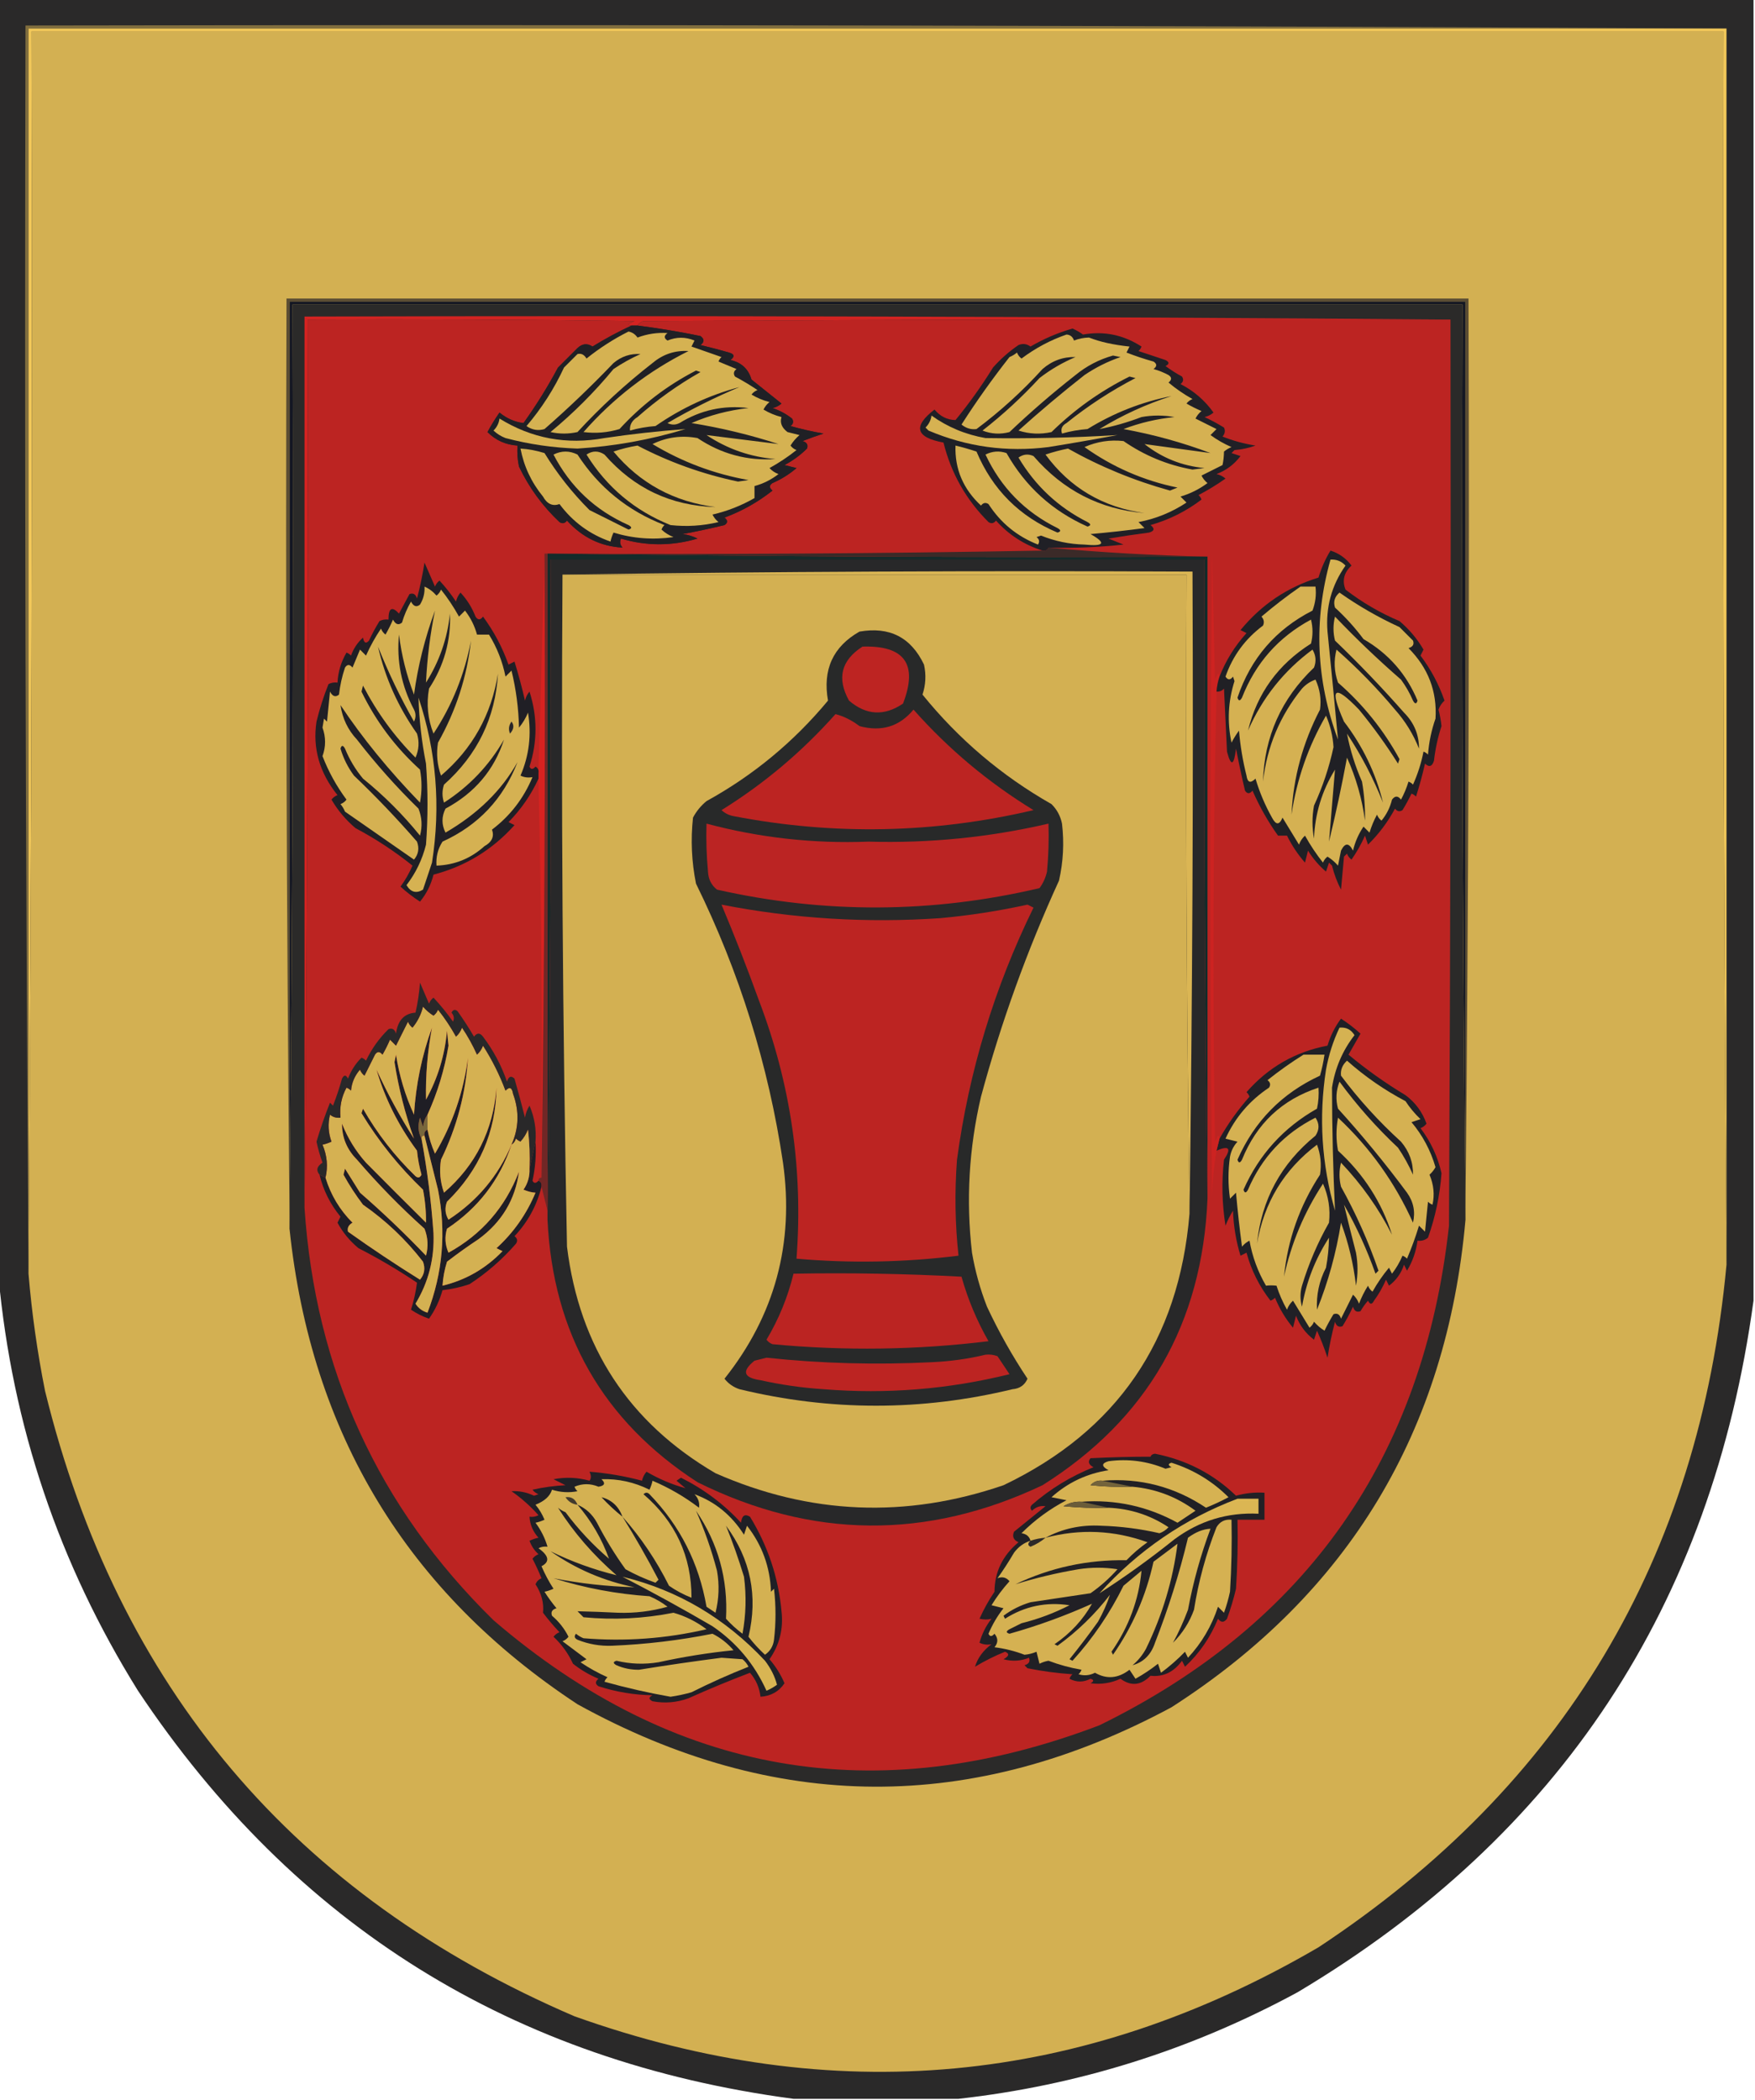 <?xml version="1.0" encoding="UTF-8"?>
<!DOCTYPE svg PUBLIC "-//W3C//DTD SVG 1.1//EN" "http://www.w3.org/Graphics/SVG/1.1/DTD/svg11.dtd">
<svg xmlns="http://www.w3.org/2000/svg" version="1.1" width="585px" height="700px" style="shape-rendering:geometricPrecision; text-rendering:geometricPrecision; image-rendering:optimizeQuality; fill-rule:evenodd; clip-rule:evenodd" xmlns:xlink="http://www.w3.org/1999/xlink">
<g><path style="opacity:1" fill="#2a2929" d="M -0.5,-0.5 C 194.5,-0.5 389.5,-0.5 584.5,-0.5C 584.5,144.167 584.5,288.833 584.5,433.5C 570.699,535.009 520.032,611.843 432.5,664C 397.017,683.219 359.35,695.052 319.5,699.5C 301.167,699.5 282.833,699.5 264.5,699.5C 170.965,687.078 98.132,641.745 46,563.5C 19.593,521.113 4.093,475.113 -0.5,425.5C -0.5,283.5 -0.5,141.5 -0.5,-0.5 Z"/></g>
<g><path style="opacity:0.953" fill="#85713f" d="M 575.5,9.5 C 386.833,9.5 198.167,9.5 9.5,9.5C 9.5,146.5 9.5,283.5 9.5,420.5C 8.5,283.334 8.167,146.001 8.5,8.5C 197.667,8.167 386.667,8.5 575.5,9.5 Z"/></g>
<g><path style="opacity:1" fill="#f2c859" d="M 575.5,9.5 C 575.5,146.833 575.5,284.167 575.5,421.5C 574.5,284.668 574.167,147.668 574.5,10.5C 386.5,10.5 198.5,10.5 10.5,10.5C 10.833,148.668 10.5,286.668 9.5,424.5C 9.5,423.167 9.5,421.833 9.5,420.5C 9.5,283.5 9.5,146.5 9.5,9.5C 198.167,9.5 386.833,9.5 575.5,9.5 Z"/></g>
<g><path style="opacity:1" fill="#d3b052" d="M 575.5,421.5 C 566.385,519.351 521.052,595.184 439.5,649C 360.447,695.153 277.78,702.82 191.5,672C 98.047,631.875 39.214,562.375 15,463.5C 12.429,450.596 10.595,437.596 9.5,424.5C 10.5,286.668 10.833,148.668 10.5,10.5C 198.5,10.5 386.5,10.5 574.5,10.5C 574.167,147.668 574.5,284.668 575.5,421.5 Z"/></g>
<g><path style="opacity:1" fill="#5b4d33" d="M 488.5,402.5 C 488.5,301.833 488.5,201.167 488.5,100.5C 357.833,100.5 227.167,100.5 96.5,100.5C 96.5,202.167 96.5,303.833 96.5,405.5C 95.501,303.668 95.167,201.668 95.5,99.5C 226.833,99.5 358.167,99.5 489.5,99.5C 489.833,200.668 489.499,301.668 488.5,402.5 Z"/></g>
<g><path style="opacity:1" fill="#141723" d="M 488.5,402.5 C 488.5,403.833 488.5,405.167 488.5,406.5C 487.501,305.001 487.167,203.335 487.5,101.5C 357.5,101.5 227.5,101.5 97.5,101.5C 97.833,204.335 97.499,307.001 96.5,409.5C 96.5,408.167 96.5,406.833 96.5,405.5C 96.5,303.833 96.5,202.167 96.5,100.5C 227.167,100.5 357.833,100.5 488.5,100.5C 488.5,201.167 488.5,301.833 488.5,402.5 Z"/></g>
<g><path style="opacity:1" fill="#2b2a29" d="M 488.5,406.5 C 482.228,476.925 449.561,531.091 390.5,569C 324.28,604.628 258.28,604.295 192.5,568C 135.668,530.573 103.668,477.74 96.5,409.5C 97.499,307.001 97.833,204.335 97.5,101.5C 227.5,101.5 357.5,101.5 487.5,101.5C 487.167,203.335 487.501,305.001 488.5,406.5 Z"/></g>
<g><path style="opacity:1" fill="#d32321" d="M 483.5,106.5 C 393.833,106.333 304.166,106.5 214.5,107C 213.584,107.278 212.918,107.778 212.5,108.5C 211.833,108.5 211.167,108.5 210.5,108.5C 210.062,108.565 209.728,108.399 209.5,108C 210.167,107.667 210.833,107.333 211.5,107C 175.168,106.5 138.835,106.333 102.5,106.5C 102.833,205.335 102.499,304.001 101.5,402.5C 101.5,303.5 101.5,204.5 101.5,105.5C 229.001,105.167 356.334,105.5 483.5,106.5 Z"/></g>
<g><path style="opacity:1" fill="#bc2422" d="M 210.5,108.5 C 206.101,110.536 201.767,112.869 197.5,115.5C 195.776,114.339 194.11,114.505 192.5,116C 190.333,118.167 188.167,120.333 186,122.5C 182.563,128.932 178.729,135.099 174.5,141C 171.596,140.651 168.93,139.485 166.5,137.5C 165.035,139.599 163.701,141.766 162.5,144C 165.225,146.746 168.558,148.246 172.5,148.5C 172.337,150.857 172.503,153.19 173,155.5C 176.34,162.508 180.84,168.674 186.5,174C 187.449,174.617 188.282,174.451 189,173.5C 194.114,179.124 200.281,182.124 207.5,182.5C 206.674,181.549 206.508,180.549 207,179.5C 215.432,182.02 223.932,182.02 232.5,179.5C 230.922,178.702 229.256,178.202 227.5,178C 232.195,177.128 236.861,176.128 241.5,175C 242.641,174.259 242.641,173.425 241.5,172.5C 247.32,170.343 252.653,167.343 257.5,163.5C 256.359,162.575 256.359,161.741 257.5,161C 260.433,159.729 263.099,158.062 265.5,156C 264.167,155.667 262.833,155.333 261.5,155C 264.266,153.533 266.766,151.7 269,149.5C 269.456,148.256 268.956,147.423 267.5,147C 269.804,146.105 272.138,145.271 274.5,144.5C 270.765,143.847 267.099,143.014 263.5,142C 264.451,141.282 264.617,140.449 264,139.5C 262.068,137.962 259.901,136.795 257.5,136C 258.624,135.751 259.624,135.251 260.5,134.5C 257.167,131.833 253.833,129.167 250.5,126.5C 249.477,122.978 247.143,120.811 243.5,120C 244.993,118.844 244.826,118.01 243,117.5C 239.855,116.589 236.688,115.755 233.5,115C 234.833,114 234.833,113 233.5,112C 226.524,110.565 219.524,109.398 212.5,108.5C 212.918,107.778 213.584,107.278 214.5,107C 304.166,106.5 393.833,106.333 483.5,106.5C 483.667,207.167 483.5,307.834 483,408.5C 474.499,485.602 435.666,541.102 366.5,575C 292.029,603.368 224.696,591.701 164.5,540C 126.084,502.323 105.084,456.49 101.5,402.5C 102.499,304.001 102.833,205.335 102.5,106.5C 138.835,106.333 175.168,106.5 211.5,107C 210.833,107.333 210.167,107.667 209.5,108C 209.728,108.399 210.062,108.565 210.5,108.5 Z"/></g>
<g><path style="opacity:1" fill="#1f1e25" d="M 142.5,371.5 C 141.71,372.609 141.21,373.942 141,375.5C 140.667,374.5 140.333,373.5 140,372.5C 139.204,375.039 139.371,377.372 140.5,379.5C 142.416,389.918 143.75,400.418 144.5,411C 144.84,419.477 142.84,427.31 138.5,434.5C 139.436,435.974 140.77,436.974 142.5,437.5C 147.602,424.218 148.769,410.551 146,396.5C 144.495,390.481 142.995,384.481 141.5,378.5C 141.328,377.508 141.662,376.842 142.5,376.5C 143.022,379.253 143.856,381.92 145,384.5C 150.849,374.622 154.515,363.955 156,352.5C 155.274,364.359 152.274,375.692 147,386.5C 146.39,390.236 146.723,393.903 148,397.5C 158.578,388.345 164.411,376.678 165.5,362.5C 165.276,377.298 159.776,389.965 149,400.5C 148.192,402.579 148.359,404.579 149.5,406.5C 159.097,400.245 166.097,391.912 170.5,381.5C 166.58,393.262 159.414,402.595 149,409.5C 148.182,412.227 148.348,414.894 149.5,417.5C 160.566,411.404 168.399,402.404 173,390.5C 171.749,399.818 167.249,407.318 159.5,413C 155.912,415.377 152.412,417.877 149,420.5C 148.178,423.117 147.678,425.784 147.5,428.5C 155.214,426.647 161.881,422.814 167.5,417C 166.833,416.667 166.167,416.333 165.5,416C 171.195,410.803 175.528,404.636 178.5,397.5C 177.313,397.446 175.98,397.113 174.5,396.5C 175.946,394.382 176.613,392.049 176.5,389.5C 177.167,386.5 177.833,383.5 178.5,380.5C 178.772,384.902 178.439,389.235 177.5,393.5C 177.97,394.463 178.637,394.463 179.5,393.5C 180.338,393.842 180.672,394.508 180.5,395.5C 178.936,401.795 175.936,407.295 171.5,412C 172.451,412.718 172.617,413.551 172,414.5C 167.425,419.746 162.258,424.246 156.5,428C 153.576,428.988 150.576,429.654 147.5,430C 146.517,433.49 145.017,436.657 143,439.5C 140.861,438.764 138.861,437.764 137,436.5C 137.925,433.619 138.591,430.619 139,427.5C 132.715,423.275 126.215,419.442 119.5,416C 116.6,413.603 114.267,410.77 112.5,407.5C 112.833,406.833 113.167,406.167 113.5,405.5C 110.096,401.358 107.762,396.691 106.5,391.5C 107.167,391.833 107.833,392.167 108.5,392.5C 110.252,398.252 113.252,403.252 117.5,407.5C 116.189,408.258 115.689,409.258 116,410.5C 123.828,416.081 131.828,421.415 140,426.5C 141.487,424.728 141.82,422.728 141,420.5C 135.294,413.126 128.627,406.793 121,401.5C 118.57,398.298 116.403,394.965 114.5,391.5C 114.667,390.833 114.833,390.167 115,389.5C 116.667,392.167 118.333,394.833 120,397.5C 127.636,404.135 134.97,411.135 142,418.5C 142.821,415.446 142.655,412.446 141.5,409.5C 133.484,402.317 125.984,394.651 119,386.5C 115.646,383.135 113.98,379.135 114,374.5C 115.914,379.335 118.581,383.669 122,387.5C 128.684,394.252 135.35,400.919 142,407.5C 142.051,403.843 141.718,400.177 141,396.5C 133.014,388.856 126.181,380.356 120.5,371C 120.667,370.5 120.833,370 121,369.5C 125.746,377.814 131.579,385.314 138.5,392C 139.332,392.688 139.998,392.521 140.5,391.5C 139.77,388.891 139.27,386.224 139,383.5C 132.787,375.075 128.287,366.075 125.5,356.5C 129.154,364.477 133.321,372.144 138,379.5C 135.059,371.317 132.892,362.817 131.5,354C 131.667,353.167 131.833,352.333 132,351.5C 133.078,358.487 135.078,365.153 138,371.5C 138.619,361.462 140.619,351.795 144,342.5C 142.504,350.368 141.837,358.368 142,366.5C 145.945,359.331 148.278,351.664 149,343.5C 149.167,345.167 149.333,346.833 149.5,348.5C 148.168,356.493 145.835,364.16 142.5,371.5 Z"/></g>
<g><path style="opacity:1" fill="#202026" d="M 405.5,383.5 C 405.833,382.167 406.167,380.833 406.5,379.5C 409.333,374.51 412.666,369.844 416.5,365.5C 416.291,364.914 415.957,364.414 415.5,364C 422.757,355.708 431.757,350.541 442.5,348.5C 443.473,345.221 444.973,342.221 447,339.5C 449.333,341.006 451.5,342.673 453.5,344.5C 452.167,346.833 450.833,349.167 449.5,351.5C 455.482,356.491 461.815,360.991 468.5,365C 471.798,367.464 474.132,370.63 475.5,374.5C 474.975,375.192 474.308,375.692 473.5,376C 476.909,380.485 479.242,385.485 480.5,391C 479.962,398.377 478.462,405.543 476,412.5C 474.989,413.337 473.822,413.67 472.5,413.5C 472.024,417.095 470.858,420.428 469,423.5C 468.667,422.833 468.333,422.167 468,421.5C 467.07,424.362 465.403,426.695 463,428.5C 462.667,427.833 462.333,427.167 462,426.5C 460.92,428.996 459.586,431.33 458,433.5C 457.333,434.833 456.667,434.833 456,433.5C 455.044,434.579 454.211,435.745 453.5,437C 452.256,437.456 451.423,436.956 451,435.5C 449.961,437.746 448.794,439.913 447.5,442C 446.256,442.456 445.423,441.956 445,440.5C 443.971,444.429 443.137,448.429 442.5,452.5C 441.48,449.401 440.314,446.401 439,443.5C 438.667,444.5 438.333,445.5 438,446.5C 435.23,444.399 433.23,441.732 432,438.5C 431.667,439.833 431.333,441.167 431,442.5C 428.497,439.498 426.497,436.165 425,432.5C 424.586,432.957 424.086,433.291 423.5,433.5C 419.776,428.719 417.11,423.386 415.5,417.5C 414.833,417.833 414.167,418.167 413.5,418.5C 412.012,413.627 411.178,408.627 411,403.5C 410.02,405.059 409.187,406.726 408.5,408.5C 407.335,401.189 407.169,393.856 408,386.5C 410.544,382.689 409.711,381.689 405.5,383.5 Z"/></g>
<g><path style="opacity:1" fill="#d5b152" d="M 434.5,351.5 C 436.833,351.5 439.167,351.5 441.5,351.5C 441.162,353.854 440.662,356.187 440,358.5C 427.304,364.363 418.137,373.696 412.5,386.5C 412.846,387.696 413.346,387.696 414,386.5C 418.842,374.488 427.342,366.488 439.5,362.5C 439.663,364.857 439.497,367.19 439,369.5C 427.864,375.803 419.697,384.803 414.5,396.5C 414.846,397.696 415.346,397.696 416,396.5C 420.581,385.753 428.081,377.753 438.5,372.5C 439.833,374.5 439.833,376.5 438.5,378.5C 426.98,387.879 420.48,399.879 419,414.5C 421.349,400.787 428.016,389.787 439,381.5C 440.213,384.768 440.546,388.101 440,391.5C 433.191,401.93 429.191,413.264 428,425.5C 430.406,414.356 434.739,404.023 441,394.5C 442.834,398.668 443.501,403.001 443,407.5C 439.229,414.138 436.229,421.138 434,428.5C 433.333,430.833 433.333,433.167 434,435.5C 435.423,427.234 438.423,419.567 443,412.5C 442.959,415.804 442.626,419.137 442,422.5C 439.723,426.935 438.723,431.601 439,436.5C 442.74,427.217 445.406,417.55 447,407.5C 449.513,414.317 451.179,421.317 452,428.5C 452.667,424.833 452.667,421.167 452,417.5C 450.598,412.078 449.264,406.745 448,401.5C 452.172,408.843 455.672,416.509 458.5,424.5C 458.833,424.167 459.167,423.833 459.5,423.5C 456.157,413.812 451.99,404.479 447,395.5C 446.333,392.833 446.333,390.167 447,387.5C 453.832,394.667 459.499,402.667 464,411.5C 460.591,400.725 454.591,391.392 446,383.5C 445.333,379.833 445.333,376.167 446,372.5C 456.698,382.523 465.031,394.189 471,407.5C 471.841,403.88 471.174,400.546 469,397.5C 461.811,387.799 454.145,378.465 446,369.5C 445.179,366.446 445.345,363.446 446.5,360.5C 452.295,368.397 458.795,375.731 466,382.5C 467.92,385.339 469.587,388.339 471,391.5C 471.072,387.389 469.739,383.722 467,380.5C 459.595,373.765 452.928,366.432 447,358.5C 446.785,356.58 447.452,354.914 449,353.5C 454.949,358.78 461.449,363.28 468.5,367C 469.928,369.185 471.595,371.185 473.5,373C 472.5,373.333 471.5,373.667 470.5,374C 474.207,378.412 476.874,383.412 478.5,389C 477.978,389.95 477.311,390.784 476.5,391.5C 477.907,394.822 478.24,398.155 477.5,401.5C 476.914,401.291 476.414,400.957 476,400.5C 475.667,403.833 475.333,407.167 475,410.5C 474.333,409.833 473.667,409.167 473,408.5C 471.864,412.243 470.53,415.91 469,419.5C 468.586,419.043 468.086,418.709 467.5,418.5C 466.59,420.655 465.423,422.655 464,424.5C 463.667,423.833 463.333,423.167 463,422.5C 460.92,424.993 459.086,427.659 457.5,430.5C 456.808,429.975 456.308,429.308 456,428.5C 454.815,430.377 453.815,432.377 453,434.5C 452.581,433.328 451.915,432.328 451,431.5C 449.667,434.167 448.333,436.833 447,439.5C 446.577,438.044 445.744,437.544 444.5,438C 443.406,439.78 442.406,441.614 441.5,443.5C 440.186,442.687 439.019,441.687 438,440.5C 437.692,441.308 437.192,441.975 436.5,442.5C 434.667,439.5 432.833,436.5 431,433.5C 430.085,434.328 429.419,435.328 429,436.5C 427.558,433.95 426.392,431.284 425.5,428.5C 424.236,428.36 423.069,428.36 422,428.5C 419.274,423.823 417.441,418.823 416.5,413.5C 415.522,413.977 414.689,414.643 414,415.5C 413.201,409.515 412.535,403.515 412,397.5C 411.333,398.167 410.667,398.833 410,399.5C 409.333,394.833 409.333,390.167 410,385.5C 410.36,383.579 411.194,381.912 412.5,380.5C 411.167,380.167 409.833,379.833 408.5,379.5C 411.705,372.46 416.539,366.793 423,362.5C 423.617,361.551 423.451,360.718 422.5,360C 426.391,356.899 430.391,354.066 434.5,351.5 Z"/></g>
<g><path style="opacity:1" fill="#d5b252" d="M 446.5,342.5 C 448.681,342.284 450.347,343.117 451.5,345C 447.497,350.174 444.997,356.007 444,362.5C 444.027,376.182 444.361,389.848 445,403.5C 440.547,388.039 439.547,372.372 442,356.5C 442.889,351.602 444.389,346.936 446.5,342.5 Z"/></g>
<g><path style="opacity:1" fill="#d5b152" d="M 170.5,381.5 C 166.097,391.912 159.097,400.245 149.5,406.5C 148.359,404.579 148.192,402.579 149,400.5C 159.776,389.965 165.276,377.298 165.5,362.5C 164.411,376.678 158.578,388.345 148,397.5C 146.723,393.903 146.39,390.236 147,386.5C 152.274,375.692 155.274,364.359 156,352.5C 154.515,363.955 150.849,374.622 145,384.5C 143.856,381.92 143.022,379.253 142.5,376.5C 142.5,374.833 142.5,373.167 142.5,371.5C 145.835,364.16 148.168,356.493 149.5,348.5C 149.333,346.833 149.167,345.167 149,343.5C 148.278,351.664 145.945,359.331 142,366.5C 141.837,358.368 142.504,350.368 144,342.5C 140.619,351.795 138.619,361.462 138,371.5C 135.078,365.153 133.078,358.487 132,351.5C 131.833,352.333 131.667,353.167 131.5,354C 132.892,362.817 135.059,371.317 138,379.5C 133.321,372.144 129.154,364.477 125.5,356.5C 128.287,366.075 132.787,375.075 139,383.5C 139.27,386.224 139.77,388.891 140.5,391.5C 139.998,392.521 139.332,392.688 138.5,392C 131.579,385.314 125.746,377.814 121,369.5C 120.833,370 120.667,370.5 120.5,371C 126.181,380.356 133.014,388.856 141,396.5C 141.718,400.177 142.051,403.843 142,407.5C 135.35,400.919 128.684,394.252 122,387.5C 118.581,383.669 115.914,379.335 114,374.5C 113.98,379.135 115.646,383.135 119,386.5C 125.984,394.651 133.484,402.317 141.5,409.5C 142.655,412.446 142.821,415.446 142,418.5C 134.97,411.135 127.636,404.135 120,397.5C 118.333,394.833 116.667,392.167 115,389.5C 114.833,390.167 114.667,390.833 114.5,391.5C 116.403,394.965 118.57,398.298 121,401.5C 128.627,406.793 135.294,413.126 141,420.5C 141.82,422.728 141.487,424.728 140,426.5C 131.828,421.415 123.828,416.081 116,410.5C 115.689,409.258 116.189,408.258 117.5,407.5C 113.252,403.252 110.252,398.252 108.5,392.5C 109.376,388.825 109.042,385.158 107.5,381.5C 108.397,381.331 109.397,380.998 110.5,380.5C 109.425,377.562 109.259,374.562 110,371.5C 111.011,372.337 112.178,372.67 113.5,372.5C 113.151,368.936 113.817,365.602 115.5,362.5C 116.086,362.709 116.586,363.043 117,363.5C 117.249,360.823 118.249,358.49 120,356.5C 120.308,357.308 120.808,357.975 121.5,358.5C 122.662,356.176 123.829,353.842 125,351.5C 125.741,350.359 126.575,350.359 127.5,351.5C 128.427,349.887 129.261,348.221 130,346.5C 130.667,347.167 131.333,347.833 132,348.5C 133.333,345.833 134.667,343.167 136,340.5C 136.308,341.308 136.808,341.975 137.5,342.5C 139.194,340.446 140.361,338.112 141,335.5C 142.019,336.687 143.186,337.687 144.5,338.5C 145.192,337.975 145.692,337.308 146,336.5C 148.248,339.328 150.248,342.328 152,345.5C 152.915,344.672 153.581,343.672 154,342.5C 155.92,345.339 157.587,348.339 159,351.5C 159.915,350.672 160.581,349.672 161,348.5C 164.032,353.23 166.532,358.23 168.5,363.5C 169.842,362.098 170.676,362.431 171,364.5C 173.142,370.328 172.975,375.994 170.5,381.5 Z"/></g>
<g><path style="opacity:1" fill="#292829" d="M 178.5,380.5 C 177.833,383.5 177.167,386.5 176.5,389.5C 176.666,385.154 176.499,380.821 176,376.5C 175.417,378.002 174.584,379.335 173.5,380.5C 172.914,380.291 172.414,379.957 172,379.5C 171.722,380.416 171.222,381.082 170.5,381.5C 172.975,375.994 173.142,370.328 171,364.5C 170.676,362.431 169.842,362.098 168.5,363.5C 166.532,358.23 164.032,353.23 161,348.5C 160.581,349.672 159.915,350.672 159,351.5C 157.587,348.339 155.92,345.339 154,342.5C 153.581,343.672 152.915,344.672 152,345.5C 150.248,342.328 148.248,339.328 146,336.5C 145.692,337.308 145.192,337.975 144.5,338.5C 143.186,337.687 142.019,336.687 141,335.5C 140.361,338.112 139.194,340.446 137.5,342.5C 136.808,341.975 136.308,341.308 136,340.5C 134.667,343.167 133.333,345.833 132,348.5C 131.333,347.833 130.667,347.167 130,346.5C 129.261,348.221 128.427,349.887 127.5,351.5C 126.575,350.359 125.741,350.359 125,351.5C 123.829,353.842 122.662,356.176 121.5,358.5C 120.808,357.975 120.308,357.308 120,356.5C 118.249,358.49 117.249,360.823 117,363.5C 116.586,363.043 116.086,362.709 115.5,362.5C 113.817,365.602 113.151,368.936 113.5,372.5C 112.178,372.67 111.011,372.337 110,371.5C 109.259,374.562 109.425,377.562 110.5,380.5C 109.397,380.998 108.397,381.331 107.5,381.5C 109.042,385.158 109.376,388.825 108.5,392.5C 107.833,392.167 107.167,391.833 106.5,391.5C 105.287,390.048 105.62,388.714 107.5,387.5C 106.679,385.217 106.012,382.884 105.5,380.5C 106.79,376.138 108.29,371.805 110,367.5C 110.333,367.833 110.667,368.167 111,368.5C 112.152,365.56 113.152,362.56 114,359.5C 114.667,358.167 115.333,358.167 116,359.5C 117.001,356.827 118.501,354.493 120.5,352.5C 121.086,352.709 121.586,353.043 122,353.5C 123.899,349.522 126.399,346.022 129.5,343C 130.744,342.544 131.577,343.044 132,344.5C 132.583,340.091 134.75,337.757 138.5,337.5C 139.254,334.223 139.754,330.89 140,327.5C 141,329.833 142,332.167 143,334.5C 143.308,333.692 143.808,333.025 144.5,332.5C 146.856,335.022 149.023,337.688 151,340.5C 151.492,339.451 151.326,338.451 150.5,337.5C 151.002,336.479 151.668,336.312 152.5,337C 154.458,339.748 156.291,342.582 158,345.5C 159,344.167 160,344.167 161,345.5C 164.445,350.055 167.112,355.055 169,360.5C 169.535,358.729 170.369,358.396 171.5,359.5C 172.729,363.812 173.896,368.145 175,372.5C 175.219,371.062 175.719,369.729 176.5,368.5C 178.145,372.32 178.811,376.32 178.5,380.5 Z"/></g>
<g><path style="opacity:1" fill="#78673c" d="M 142.5,371.5 C 142.5,373.167 142.5,374.833 142.5,376.5C 141.662,376.842 141.328,377.508 141.5,378.5C 140.833,378.5 140.5,378.833 140.5,379.5C 139.371,377.372 139.204,375.039 140,372.5C 140.333,373.5 140.667,374.5 141,375.5C 141.21,373.942 141.71,372.609 142.5,371.5 Z"/></g>
<g><path style="opacity:1" fill="#d72220" d="M 181.5,184.5 C 181.833,254.002 181.499,323.335 180.5,392.5C 180.832,347.997 180.499,303.664 179.5,259.5C 179.5,258.833 179.5,258.167 179.5,257.5C 180.167,233.167 180.833,208.833 181.5,184.5 Z"/></g>
<g><path style="opacity:1" fill="#201f25" d="M 179.5,257.5 C 179.5,258.167 179.5,258.833 179.5,259.5C 177.053,264.876 173.72,269.709 169.5,274C 170.167,274.333 170.833,274.667 171.5,275C 164.119,283.228 155.119,288.728 144.5,291.5C 143.658,294.877 142.158,297.877 140,300.5C 137.667,298.994 135.5,297.327 133.5,295.5C 135.086,293.33 136.42,290.996 137.5,288.5C 131.573,283.744 125.239,279.577 118.5,276C 115.269,273.273 112.603,270.106 110.5,266.5C 111.025,265.808 111.692,265.308 112.5,265C 106.49,257.517 104.156,249.35 105.5,240.5C 106.546,236.197 107.879,232.03 109.5,228C 110.448,227.517 111.448,227.351 112.5,227.5C 112.691,223.926 113.691,220.593 115.5,217.5C 116.086,217.709 116.586,218.043 117,218.5C 117.837,216.156 119.171,214.156 121,212.5C 121.317,214.301 121.984,214.634 123,213.5C 124.039,211.254 125.206,209.087 126.5,207C 127.448,206.517 128.448,206.351 129.5,206.5C 129.483,202.623 130.649,201.957 133,204.5C 134.164,202.351 135.33,200.185 136.5,198C 137.744,197.544 138.577,198.044 139,199.5C 140.029,195.571 140.863,191.571 141.5,187.5C 142.669,190.198 143.836,192.865 145,195.5C 145.308,194.692 145.808,194.025 146.5,193.5C 148.524,195.69 150.357,198.023 152,200.5C 152.249,199.376 152.749,198.376 153.5,197.5C 155.667,199.83 157.334,202.497 158.5,205.5C 159.274,206.711 160.107,206.711 161,205.5C 164.614,210.394 167.448,215.728 169.5,221.5C 170.167,221.167 170.833,220.833 171.5,220.5C 172.821,224.784 173.988,229.117 175,233.5C 175.249,232.376 175.749,231.376 176.5,230.5C 179.167,238.833 179.167,247.166 176.5,255.5C 176.938,256.506 177.604,256.506 178.5,255.5C 179.298,255.957 179.631,256.624 179.5,257.5 Z"/></g>
<g><path style="opacity:1" fill="#d6b252" d="M 139.5,232.5 C 145.457,250.345 146.957,268.679 144,287.5C 143,290.5 142,293.5 141,296.5C 138.761,297.869 136.927,297.369 135.5,295C 138.596,290.973 140.763,286.473 142,281.5C 142.667,272.5 142.667,263.5 142,254.5C 140.556,247.23 139.723,239.896 139.5,232.5 Z"/></g>
<g><path style="opacity:1" fill="#cd2321" d="M 406.5,225.5 C 405.962,227.117 405.629,228.784 405.5,230.5C 404.335,280.332 404.168,330.332 405,380.5C 405.333,379.833 405.667,379.167 406,378.5C 406.399,378.728 406.565,379.062 406.5,379.5C 406.167,380.833 405.833,382.167 405.5,383.5C 404.674,388.316 404.174,393.316 404,398.5C 403.333,327.167 403.333,255.833 404,184.5C 404.333,198.5 404.667,212.5 405,226.5C 405.333,225.833 405.667,225.167 406,224.5C 406.399,224.728 406.565,225.062 406.5,225.5 Z"/></g>
<g><path style="opacity:1" fill="#202025" d="M 405.5,230.5 C 405.629,228.784 405.962,227.117 406.5,225.5C 408.585,220.177 411.585,215.343 415.5,211C 414.833,210.667 414.167,210.333 413.5,210C 420.467,201.514 429.134,195.681 439.5,192.5C 440.453,189.299 441.786,186.299 443.5,183.5C 446.4,184.443 448.733,186.11 450.5,188.5C 447.993,190.808 447.326,193.475 448.5,196.5C 454.008,200.757 460.008,204.257 466.5,207C 469.731,209.727 472.397,212.894 474.5,216.5C 474.167,217.167 473.833,217.833 473.5,218.5C 476.945,223.055 479.612,228.055 481.5,233.5C 480.585,234.328 479.919,235.328 479.5,236.5C 479.972,238.307 480.306,240.14 480.5,242C 479.271,245.75 478.437,249.583 478,253.5C 477.395,255.481 476.395,255.815 475,254.5C 474.156,258.211 473.156,261.877 472,265.5C 471.586,265.043 471.086,264.709 470.5,264.5C 469.594,266.386 468.594,268.22 467.5,270C 466.551,270.617 465.718,270.451 465,269.5C 462.592,273.982 459.592,277.982 456,281.5C 455.667,280.5 455.333,279.5 455,278.5C 453.767,281.297 452.267,283.963 450.5,286.5C 449.808,285.975 449.308,285.308 449,284.5C 448.667,284.833 448.333,285.167 448,285.5C 447.667,289.167 447.333,292.833 447,296.5C 445.701,293.994 444.701,291.327 444,288.5C 443.667,288.167 443.333,287.833 443,287.5C 442.667,288.5 442.333,289.5 442,290.5C 439.626,288.461 437.626,286.128 436,283.5C 435.667,284.833 435.333,286.167 435,287.5C 432.608,284.772 430.608,281.772 429,278.5C 428,278.5 427,278.5 426,278.5C 422.656,273.816 419.823,268.816 417.5,263.5C 416.575,264.641 415.741,264.641 415,263.5C 413.908,258.86 412.908,254.193 412,249.5C 411.328,255.229 410.328,255.563 409,250.5C 408.667,243.5 408.333,236.5 408,229.5C 407.329,230.252 406.496,230.586 405.5,230.5 Z"/></g>
<g><path style="opacity:1" fill="#d5b152" d="M 433.5,195.5 C 435.167,195.5 436.833,195.5 438.5,195.5C 438.813,198.247 438.48,200.914 437.5,203.5C 425.232,209.769 416.898,219.435 412.5,232.5C 412.846,233.696 413.346,233.696 414,232.5C 418.495,221.007 426.161,212.34 437,206.5C 437.667,209.167 437.667,211.833 437,214.5C 426.031,221.444 419.031,231.11 416,243.5C 420.786,232.553 427.953,223.553 437.5,216.5C 438.641,218.421 438.808,220.421 438,222.5C 427.102,232.874 421.435,245.54 421,260.5C 422.316,248.872 426.649,238.538 434,229.5C 435.242,228.128 436.742,227.128 438.5,226.5C 439.977,229.714 440.477,233.047 440,236.5C 434.234,247.605 431.068,259.272 430.5,271.5C 432.252,259.742 436.086,248.742 442,238.5C 443.453,241.858 444.287,245.358 444.5,249C 443.065,255.713 440.898,262.213 438,268.5C 437.333,272.167 437.333,275.833 438,279.5C 438.313,271.228 440.646,263.562 445,256.5C 444.325,264.515 443.658,272.515 443,280.5C 445.254,271.23 447.254,261.897 449,252.5C 452.017,259.217 454.017,266.217 455,273.5C 455.086,269.171 454.752,264.837 454,260.5C 451.696,255.261 450.03,249.928 449,244.5C 453.78,251.726 457.78,259.392 461,267.5C 458.591,257.679 454.258,248.679 448,240.5C 443.001,229.178 444.668,227.844 453,236.5C 457.721,242.221 462.054,248.221 466,254.5C 466.167,254 466.333,253.5 466.5,253C 461.232,243.33 454.399,234.83 446,227.5C 444.715,223.828 444.548,220.161 445.5,216.5C 452.517,222.683 459.017,229.35 465,236.5C 468.432,240.364 471.099,244.698 473,249.5C 473.02,244.865 471.354,240.865 468,237.5C 460.642,229.144 452.976,221.144 445,213.5C 444.333,210.833 444.333,208.167 445,205.5C 452.03,212.865 459.364,219.865 467,226.5C 468.586,228.67 469.92,231.004 471,233.5C 471.654,234.696 472.154,234.696 472.5,233.5C 468.831,224.662 462.831,217.829 454.5,213C 451.684,209.217 448.517,205.717 445,202.5C 444.376,200.536 444.876,198.869 446.5,197.5C 452.78,201.933 459.446,205.766 466.5,209C 468,210.5 469.5,212 471,213.5C 471.456,214.744 470.956,215.577 469.5,216C 476.063,222.601 479.063,230.435 478.5,239.5C 477.136,243.389 476.302,247.389 476,251.5C 475.586,251.043 475.086,250.709 474.5,250.5C 473.755,254.302 472.589,257.969 471,261.5C 470.586,261.043 470.086,260.709 469.5,260.5C 468.851,262.624 468.017,264.624 467,266.5C 466,265.167 465,265.167 464,266.5C 463.361,269.112 462.194,271.446 460.5,273.5C 459.808,272.975 459.308,272.308 459,271.5C 457.983,273.376 457.149,275.376 456.5,277.5C 455.833,276.833 455.167,276.167 454.5,275.5C 452.855,277.925 451.689,280.592 451,283.5C 449.667,280.833 448.333,280.833 447,283.5C 446.667,285.167 446.333,286.833 446,288.5C 444.981,287.313 443.814,286.313 442.5,285.5C 441.808,286.025 441.308,286.692 441,287.5C 438.752,284.672 436.752,281.672 435,278.5C 434.085,279.328 433.419,280.328 433,281.5C 431.167,278.5 429.333,275.5 427.5,272.5C 426.483,275.028 425.316,275.028 424,272.5C 421.678,268.365 419.845,264.032 418.5,259.5C 416.833,261.167 415.833,260.833 415.5,258.5C 414.259,253.569 413.425,248.569 413,243.5C 412.077,244.759 411.243,246.092 410.5,247.5C 409.028,240.56 409.361,233.726 411.5,227C 411.333,226.5 411.167,226 411,225.5C 410.107,226.711 409.274,226.711 408.5,225.5C 410.929,218.569 415.096,212.902 421,208.5C 421.492,207.451 421.326,206.451 420.5,205.5C 424.722,201.904 429.055,198.571 433.5,195.5 Z"/></g>
<g><path style="opacity:1" fill="#d5b152" d="M 141.5,195.5 C 143.024,196.174 144.358,197.174 145.5,198.5C 146.192,197.975 146.692,197.308 147,196.5C 149.248,199.328 151.248,202.328 153,205.5C 153.667,204.833 154.333,204.167 155,203.5C 156.861,205.888 158.194,208.554 159,211.5C 160.333,211.5 161.667,211.5 163,211.5C 165.677,215.852 167.511,220.518 168.5,225.5C 169.167,224.833 169.833,224.167 170.5,223.5C 172.018,229.726 172.852,236.06 173,242.5C 174.252,240.999 175.252,239.332 176,237.5C 177.216,244.791 176.383,251.791 173.5,258.5C 174.716,259.096 176.049,259.263 177.5,259C 174.55,266.085 170.05,271.918 164,276.5C 164.811,278.791 163.977,280.625 161.5,282C 156.936,286.117 151.603,288.284 145.5,288.5C 145.28,285.6 145.946,282.933 147.5,280.5C 159.437,275.063 167.771,266.229 172.5,254C 167.243,263.417 159.243,271.251 148.5,277.5C 147.167,274.833 147.167,272.167 148.5,269.5C 158.227,264.296 164.727,256.629 168,246.5C 163.048,255.119 156.381,262.119 148,267.5C 147.333,265.5 147.333,263.5 148,261.5C 159.114,251.606 165.114,239.273 166,224.5C 163.791,238.263 157.457,249.596 147,258.5C 145.723,254.903 145.39,251.236 146,247.5C 152.016,236.832 155.682,225.498 157,213.5C 154.869,224.741 150.702,235.075 144.5,244.5C 142.59,239.664 142.09,234.664 143,229.5C 148.007,221.847 150.34,213.513 150,204.5C 149.126,212.789 146.459,220.456 142,227.5C 142.379,219.386 143.379,211.386 145,203.5C 141.639,212.582 139.306,221.915 138,231.5C 135.506,225.052 133.84,218.385 133,211.5C 132.15,220.298 133.817,228.631 138,236.5C 138.667,237.833 138.667,239.167 138,240.5C 133.429,232.46 129.429,224.127 126,215.5C 128.384,225.943 132.717,235.61 139,244.5C 139.818,247.227 139.652,249.894 138.5,252.5C 131.456,245.425 125.623,237.425 121,228.5C 120.833,229.167 120.667,229.833 120.5,230.5C 125.284,240.378 131.784,249.045 140,256.5C 140.667,260.167 140.667,263.833 140,267.5C 129.605,256.773 120.772,245.94 113.5,235C 114.133,239.432 115.967,243.266 119,246.5C 125.305,254.639 132.139,262.305 139.5,269.5C 140.655,272.446 140.821,275.446 140,278.5C 134.333,271.5 128,265.167 121,259.5C 118.497,256.498 116.497,253.165 115,249.5C 114.346,248.304 113.846,248.304 113.5,249.5C 114.473,252.779 115.973,255.779 118,258.5C 125.365,265.53 132.365,272.864 139,280.5C 139.82,282.728 139.487,284.728 138,286.5C 130.333,281.167 122.667,275.833 115,270.5C 114.626,269.584 114.126,268.75 113.5,268C 114.308,267.692 114.975,267.192 115.5,266.5C 112.192,262.053 109.525,257.219 107.5,252C 108.642,248.857 108.642,245.69 107.5,242.5C 107.667,241.5 107.833,240.5 108,239.5C 108.333,239.833 108.667,240.167 109,240.5C 109.333,237.167 109.667,233.833 110,230.5C 110.853,232.125 111.853,232.458 113,231.5C 113.346,228.424 114.012,225.424 115,222.5C 115.741,221.359 116.575,221.359 117.5,222.5C 118.333,220.5 119.167,218.5 120,216.5C 120.667,217.167 121.333,217.833 122,218.5C 123.413,215.339 125.08,212.339 127,209.5C 127.308,210.308 127.808,210.975 128.5,211.5C 129.427,209.887 130.261,208.221 131,206.5C 131.853,208.125 132.853,208.458 134,207.5C 134.725,205.051 135.725,202.717 137,200.5C 137.853,202.125 138.853,202.458 140,201.5C 141.128,199.655 141.628,197.655 141.5,195.5 Z"/></g>
<g><path style="opacity:1" fill="#282628" d="M 170.5,240.5 C 171.465,241.721 171.298,243.054 170,244.5C 169.421,243.072 169.588,241.738 170.5,240.5 Z"/></g>
<g><path style="opacity:1" fill="#d7b353" d="M 443.5,186.5 C 445.484,186.383 447.15,187.05 448.5,188.5C 443.86,195.09 441.86,202.423 442.5,210.5C 443.72,222.527 444.886,234.527 446,246.5C 438.65,226.661 437.817,206.661 443.5,186.5 Z"/></g>
<g><path style="opacity:1" fill="#152b2a" d="M 182.5,184.5 C 182.833,184.5 183.167,184.5 183.5,184.5C 256.331,185.499 329.331,185.833 402.5,185.5C 402.5,256.833 402.5,328.167 402.5,399.5C 401.501,328.669 401.167,257.669 401.5,186.5C 328.833,186.5 256.167,186.5 183.5,186.5C 183.833,260.002 183.499,333.335 182.5,406.5C 182.5,405.5 182.5,404.5 182.5,403.5C 182.5,330.5 182.5,257.5 182.5,184.5 Z"/></g>
<g><path style="opacity:1" fill="#282829" d="M 402.5,399.5 C 400.757,441.182 382.424,473.015 347.5,495C 309.004,513.243 270.671,512.91 232.5,494C 200.966,473.565 184.299,444.399 182.5,406.5C 183.499,333.335 183.833,260.002 183.5,186.5C 256.167,186.5 328.833,186.5 401.5,186.5C 401.167,257.669 401.501,328.669 402.5,399.5 Z"/></g>
<g><path style="opacity:1" fill="#dbb654" d="M 187.5,191.5 C 257.331,190.501 327.331,190.167 397.5,190.5C 397.814,261.849 397.481,333.182 396.5,404.5C 395.501,333.669 395.167,262.669 395.5,191.5C 326.167,191.5 256.833,191.5 187.5,191.5 Z"/></g>
<g><path style="opacity:1" fill="#d3b052" d="M 187.5,191.5 C 256.833,191.5 326.167,191.5 395.5,191.5C 395.167,262.669 395.501,333.669 396.5,404.5C 392.993,446.753 372.326,476.92 334.5,495C 301.932,506.165 269.932,504.832 238.5,491C 209.635,474.144 193.135,448.977 189,415.5C 187.534,340.852 187.034,266.185 187.5,191.5 Z"/></g>
<g><path style="opacity:1" fill="#712726" d="M 181.5,184.5 C 181.833,184.5 182.167,184.5 182.5,184.5C 182.5,257.5 182.5,330.5 182.5,403.5C 181.833,400.833 181.167,398.167 180.5,395.5C 180.672,394.508 180.338,393.842 179.5,393.5C 179.5,392.833 179.833,392.5 180.5,392.5C 181.499,323.335 181.833,254.002 181.5,184.5 Z"/></g>
<g><path style="opacity:1" fill="#3b2a28" d="M 349.5,182.5 C 367.105,184.139 384.771,185.139 402.5,185.5C 329.331,185.833 256.331,185.499 183.5,184.5C 238.336,184.832 293.003,184.499 347.5,183.5C 348.492,183.672 349.158,183.338 349.5,182.5 Z"/></g>
<g><path style="opacity:1" fill="#202025" d="M 210.5,108.5 C 211.167,108.5 211.833,108.5 212.5,108.5C 219.524,109.398 226.524,110.565 233.5,112C 234.833,113 234.833,114 233.5,115C 236.688,115.755 239.855,116.589 243,117.5C 244.826,118.01 244.993,118.844 243.5,120C 247.143,120.811 249.477,122.978 250.5,126.5C 253.833,129.167 257.167,131.833 260.5,134.5C 259.624,135.251 258.624,135.751 257.5,136C 259.901,136.795 262.068,137.962 264,139.5C 264.617,140.449 264.451,141.282 263.5,142C 267.099,143.014 270.765,143.847 274.5,144.5C 272.138,145.271 269.804,146.105 267.5,147C 268.956,147.423 269.456,148.256 269,149.5C 266.766,151.7 264.266,153.533 261.5,155C 262.833,155.333 264.167,155.667 265.5,156C 263.099,158.062 260.433,159.729 257.5,161C 256.359,161.741 256.359,162.575 257.5,163.5C 252.653,167.343 247.32,170.343 241.5,172.5C 242.641,173.425 242.641,174.259 241.5,175C 236.861,176.128 232.195,177.128 227.5,178C 229.256,178.202 230.922,178.702 232.5,179.5C 223.932,182.02 215.432,182.02 207,179.5C 206.508,180.549 206.674,181.549 207.5,182.5C 200.281,182.124 194.114,179.124 189,173.5C 188.282,174.451 187.449,174.617 186.5,174C 180.84,168.674 176.34,162.508 173,155.5C 172.503,153.19 172.337,150.857 172.5,148.5C 168.558,148.246 165.225,146.746 162.5,144C 163.701,141.766 165.035,139.599 166.5,137.5C 168.93,139.485 171.596,140.651 174.5,141C 178.729,135.099 182.563,128.932 186,122.5C 188.167,120.333 190.333,118.167 192.5,116C 194.11,114.505 195.776,114.339 197.5,115.5C 201.767,112.869 206.101,110.536 210.5,108.5 Z"/></g>
<g><path style="opacity:1" fill="#d5b252" d="M 173.5,149.5 C 176.216,149.678 178.883,150.178 181.5,151C 185.738,157.908 190.738,164.241 196.5,170C 200.802,172.151 205.136,174.318 209.5,176.5C 210.696,176.154 210.696,175.654 209.5,175C 198.418,170.084 190.084,162.251 184.5,151.5C 187.167,150.167 189.833,150.167 192.5,151.5C 199.603,162.43 209.27,170.264 221.5,175C 221.043,175.414 220.709,175.914 220.5,176.5C 221.665,177.584 222.998,178.417 224.5,179C 217.686,179.991 211.02,179.491 204.5,177.5C 204.002,178.603 203.669,179.603 203.5,180.5C 196.591,178.1 190.924,173.933 186.5,168C 184.209,168.811 182.375,167.977 181,165.5C 177.127,160.757 174.627,155.423 173.5,149.5 Z"/></g>
<g><path style="opacity:1" fill="#d5b252" d="M 209.5,110.5 C 210.735,110.721 211.735,111.388 212.5,112.5C 215.762,111.279 219.096,110.779 222.5,111C 221.289,111.893 221.289,112.726 222.5,113.5C 225.494,112.252 228.494,112.252 231.5,113.5C 231.167,114.167 230.833,114.833 230.5,115.5C 233.833,116.667 237.167,117.833 240.5,119C 240.043,119.414 239.709,119.914 239.5,120.5C 241.5,121.333 243.5,122.167 245.5,123C 244.549,123.718 244.383,124.551 245,125.5C 247.583,126.874 250.083,128.374 252.5,130C 251.692,130.308 251.025,130.808 250.5,131.5C 252.369,132.624 254.369,133.457 256.5,134C 255.643,134.689 254.977,135.522 254.5,136.5C 256.369,137.624 258.369,138.457 260.5,139C 259.911,140.873 260.578,142.54 262.5,144C 263.833,144.333 265.167,144.667 266.5,145C 265.313,146.019 264.313,147.186 263.5,148.5C 264.025,149.192 264.692,149.692 265.5,150C 262.672,152.248 259.672,154.248 256.5,156C 257.328,156.915 258.328,157.581 259.5,158C 257.112,159.861 254.446,161.194 251.5,162C 251.5,163.333 251.5,164.667 251.5,166C 247.099,168.522 242.432,170.356 237.5,171.5C 237.977,172.478 238.643,173.311 239.5,174C 234.213,175.262 228.88,175.596 223.5,175C 211.597,170.217 202.263,162.384 195.5,151.5C 197.5,150.167 199.5,150.167 201.5,151.5C 211.295,162.731 223.629,168.565 238.5,169C 224.615,167.229 213.281,161.062 204.5,150.5C 207.111,149.62 209.778,148.954 212.5,148.5C 223.079,154.035 234.246,158.035 246,160.5C 247.167,160.333 248.333,160.167 249.5,160C 238.063,157.966 227.396,153.966 217.5,148C 222.266,145.69 227.266,145.023 232.5,146C 240.423,151.306 249.089,153.64 258.5,153C 250.124,152.309 242.458,149.643 235.5,145C 243.504,146.003 251.504,147.003 259.5,148C 250.021,144.92 240.354,142.586 230.5,141C 236.569,138.376 242.902,136.71 249.5,136C 241.266,134.975 233.6,136.641 226.5,141C 225.167,141.667 223.833,141.667 222.5,141C 230.221,136.473 238.221,132.473 246.5,129C 236.498,131.664 227.165,135.998 218.5,142C 215.574,142.218 212.74,142.718 210,143.5C 209.837,141.613 210.671,140.113 212.5,139C 218.972,133.264 225.972,128.264 233.5,124C 233,123.833 232.5,123.667 232,123.5C 222.373,128.452 213.873,134.952 206.5,143C 202.551,144.184 198.551,144.518 194.5,144C 204.477,132.675 216.143,123.675 229.5,117C 225.011,116.719 221.011,118.052 217.5,121C 208.514,127.987 200.181,135.653 192.5,144C 189.5,144.667 186.5,144.667 183.5,144C 191.167,137.667 198.167,130.667 204.5,123C 207.339,121.08 210.339,119.413 213.5,118C 210.147,117.784 207.147,118.784 204.5,121C 197.136,128.698 189.47,136.031 181.5,143C 179.365,143.635 177.365,143.301 175.5,142C 180.54,136.094 184.706,129.594 188,122.5C 189.5,121 191,119.5 192.5,118C 193.742,117.689 194.742,118.189 195.5,119.5C 199.892,115.977 204.558,112.977 209.5,110.5 Z"/></g>
<g><path style="opacity:1" fill="#d7b352" d="M 166.5,139.5 C 177.214,146.134 188.881,148.301 201.5,146C 210.506,144.663 219.506,143.663 228.5,143C 216.76,146.568 204.76,148.735 192.5,149.5C 184.355,149.244 176.355,148.077 168.5,146C 166.998,145.417 165.665,144.584 164.5,143.5C 165.63,142.378 166.297,141.044 166.5,139.5 Z"/></g>
<g><path style="opacity:1" fill="#202026" d="M 349.5,182.5 C 349.158,183.338 348.492,183.672 347.5,183.5C 341.428,181.599 336.261,178.265 332,173.5C 331.282,174.451 330.449,174.617 329.5,174C 322.029,166.558 317.029,157.725 314.5,147.5C 305.212,145.785 304.212,142.118 311.5,136.5C 313.394,138.781 315.728,139.948 318.5,140C 323.055,134.445 327.221,128.612 331,122.5C 333.537,119.628 336.37,117.128 339.5,115C 340.899,114.405 342.232,114.572 343.5,115.5C 347.892,112.923 352.559,110.923 357.5,109.5C 358.741,110.037 359.908,110.704 361,111.5C 367.968,110.26 374.468,111.593 380.5,115.5C 380.291,116.086 379.957,116.586 379.5,117C 382.5,118 385.5,119 388.5,120C 389.833,120.667 389.833,121.333 388.5,122C 390.249,123.292 392.082,124.458 394,125.5C 394.617,126.449 394.451,127.282 393.5,128C 397.955,130.291 401.622,133.458 404.5,137.5C 403.624,138.251 402.624,138.751 401.5,139C 403.746,140.039 405.913,141.206 408,142.5C 408.492,143.549 408.326,144.549 407.5,145.5C 411.022,146.903 414.688,147.903 418.5,148.5C 416.234,149.314 413.9,149.814 411.5,150C 411.167,150.333 410.833,150.667 410.5,151C 411.5,151.333 412.5,151.667 413.5,152C 411.399,154.77 408.732,156.77 405.5,158C 406.624,158.249 407.624,158.749 408.5,159.5C 405.632,161.532 402.632,163.365 399.5,165C 399.957,165.414 400.291,165.914 400.5,166.5C 395.391,170.388 389.725,173.221 383.5,175C 384.993,176.156 384.826,176.99 383,177.5C 378.499,178.084 373.999,178.751 369.5,179.5C 371.167,180.167 372.833,180.833 374.5,181.5C 365.944,182.412 357.611,182.745 349.5,182.5 Z"/></g>
<g><path style="opacity:1" fill="#d5b152" d="M 355.5,111.5 C 356.75,111.577 357.583,112.244 358,113.5C 359.569,112.878 361.236,112.544 363,112.5C 366.65,113.939 371.15,114.939 376.5,115.5C 376.167,116.167 375.833,116.833 375.5,117.5C 378.446,118.653 381.446,119.653 384.5,120.5C 385.711,121.274 385.711,122.107 384.5,123C 386.246,123.471 387.913,124.138 389.5,125C 390.641,125.741 390.641,126.575 389.5,127.5C 391.993,129.58 394.659,131.414 397.5,133C 396.692,133.308 396.025,133.808 395.5,134.5C 397.113,135.427 398.779,136.261 400.5,137C 399.643,137.689 398.977,138.522 398.5,139.5C 400.824,140.662 403.158,141.829 405.5,143C 404.833,143.667 404.167,144.333 403.5,145C 405.67,146.586 408.004,147.92 410.5,149C 409.584,149.374 408.75,149.874 408,150.5C 407.966,152.18 407.799,153.68 407.5,155C 405.158,156.171 402.824,157.338 400.5,158.5C 400.977,159.478 401.643,160.311 402.5,161C 399.774,163.03 396.774,164.53 393.5,165.5C 394.167,166.167 394.833,166.833 395.5,167.5C 390.561,170.754 385.228,172.921 379.5,174C 380.167,174.667 380.833,175.333 381.5,176C 375.515,176.799 369.515,177.465 363.5,178C 368.818,180.992 368.151,182.158 361.5,181.5C 356.49,181.373 351.656,180.373 347,178.5C 346.5,178.667 346,178.833 345.5,179C 346.451,179.718 346.617,180.551 346,181.5C 339.043,178.773 333.543,174.273 329.5,168C 328.551,167.383 327.718,167.549 327,168.5C 321.067,162.987 318.234,156.321 318.5,148.5C 320.854,149.06 323.187,149.727 325.5,150.5C 330.833,163.167 339.833,172.167 352.5,177.5C 353.696,177.154 353.696,176.654 352.5,176C 341.639,170.639 333.639,162.472 328.5,151.5C 330.765,150.353 333.098,150.186 335.5,151C 341.803,162.136 350.803,170.303 362.5,175.5C 363.696,175.154 363.696,174.654 362.5,174C 352.744,169.077 345.077,161.911 339.5,152.5C 341.074,151.369 342.741,151.202 344.5,152C 354.363,163.43 366.697,169.764 381.5,171C 367.653,169.085 356.653,162.585 348.5,151.5C 350.959,150.674 353.459,150.007 356,149.5C 366.745,155.537 378.078,160.204 390,163.5C 390.833,163.167 391.667,162.833 392.5,162.5C 381.205,160.185 370.872,155.685 361.5,149C 365.668,147.166 370.001,146.499 374.5,147C 381.49,151.829 389.157,154.996 397.5,156.5C 398.833,156.333 400.167,156.167 401.5,156C 394.007,155.283 387.34,152.616 381.5,148C 388.833,149 396.167,150 403.5,151C 394.088,147.463 384.421,144.797 374.5,143C 379.97,140.92 385.637,139.587 391.5,139C 387.833,138.333 384.167,138.333 380.5,139C 375.863,140.772 371.196,142.106 366.5,143C 374.043,138.373 382.043,134.706 390.5,132C 380.587,133.948 371.253,137.615 362.5,143C 359.574,143.218 356.74,143.718 354,144.5C 353.493,143.004 353.993,141.837 355.5,141C 362.654,135.253 370.321,130.253 378.5,126C 377.833,125.833 377.167,125.667 376.5,125.5C 366.885,130.273 358.218,136.44 350.5,144C 346.789,144.825 343.122,144.659 339.5,143.5C 346.608,137.106 353.941,130.939 361.5,125C 365.221,122.473 369.221,120.473 373.5,119C 372.667,118.833 371.833,118.667 371,118.5C 366.374,119.795 362.207,121.962 358.5,125C 350.821,131.018 343.488,137.351 336.5,144C 333.446,144.821 330.446,144.655 327.5,143.5C 334.284,138.219 340.617,132.386 346.5,126C 350.172,123.162 354.172,120.829 358.5,119C 354.384,118.882 350.717,120.216 347.5,123C 340.765,130.405 333.432,137.072 325.5,143C 323.7,143.236 322.034,142.736 320.5,141.5C 325.465,133.736 330.798,126.236 336.5,119C 337.416,118.626 338.25,118.126 339,117.5C 339.308,118.308 339.808,118.975 340.5,119.5C 345.159,116.006 350.159,113.339 355.5,111.5 Z"/></g>
<g><path style="opacity:1" fill="#d6b252" d="M 310.5,138.5 C 315.869,142.346 321.869,144.846 328.5,146C 343.192,146.219 357.858,145.886 372.5,145C 364.853,146.426 357.186,147.759 349.5,149C 335.616,150.765 322.283,148.932 309.5,143.5C 309.167,143.167 308.833,142.833 308.5,142.5C 309.63,141.378 310.297,140.044 310.5,138.5 Z"/></g>
<g><path style="opacity:1" fill="#d4b152" d="M 176.5,389.5 C 176.613,392.049 175.946,394.382 174.5,396.5C 175.98,397.113 177.313,397.446 178.5,397.5C 175.528,404.636 171.195,410.803 165.5,416C 166.167,416.333 166.833,416.667 167.5,417C 161.881,422.814 155.214,426.647 147.5,428.5C 147.678,425.784 148.178,423.117 149,420.5C 152.412,417.877 155.912,415.377 159.5,413C 167.249,407.318 171.749,399.818 173,390.5C 168.399,402.404 160.566,411.404 149.5,417.5C 148.348,414.894 148.182,412.227 149,409.5C 159.414,402.595 166.58,393.262 170.5,381.5C 171.222,381.082 171.722,380.416 172,379.5C 172.414,379.957 172.914,380.291 173.5,380.5C 174.584,379.335 175.417,378.002 176,376.5C 176.499,380.821 176.666,385.154 176.5,389.5 Z"/></g>
<g><path style="opacity:1" fill="#282929" d="M 286.5,210.5 C 296.51,208.754 303.677,212.421 308,221.5C 308.752,224.894 308.585,228.227 307.5,231.5C 319.556,246.392 333.889,258.559 350.5,268C 352.317,269.8 353.484,271.966 354,274.5C 354.758,280.891 354.424,287.224 353,293.5C 342.354,316.77 333.687,340.77 327,365.5C 322.978,382.687 321.978,400.021 324,417.5C 325.056,423.668 326.723,429.668 329,435.5C 332.937,443.907 337.437,451.907 342.5,459.5C 341.577,461.636 339.911,462.802 337.5,463C 307.159,470.333 276.826,470.333 246.5,463C 244.445,462.313 242.779,461.146 241.5,459.5C 258.277,438.399 264.777,414.399 261,387.5C 256.168,355.003 246.501,324.003 232,294.5C 230.533,287.223 230.199,279.889 231,272.5C 232.122,270.376 233.622,268.543 235.5,267C 251.09,258.415 264.59,247.248 276,233.5C 274.169,223.174 277.669,215.507 286.5,210.5 Z"/></g>
<g><path style="opacity:1" fill="#bc2422" d="M 240.5,301.5 C 264.59,306.198 288.924,307.698 313.5,306C 323.276,305.104 332.943,303.604 342.5,301.5C 343.167,301.833 343.833,302.167 344.5,302.5C 331.459,329.123 322.959,357.123 319,386.5C 318.19,397.214 318.357,407.88 319.5,418.5C 301.54,420.737 283.54,421.07 265.5,419.5C 267.75,389.915 263.584,361.248 253,333.5C 249.097,322.701 244.931,312.034 240.5,301.5 Z"/></g>
<g><path style="opacity:1" fill="#bb2423" d="M 235.5,274.5 C 253.174,279.215 271.174,281.215 289.5,280.5C 309.786,281.08 329.786,279.08 349.5,274.5C 349.666,279.844 349.499,285.177 349,290.5C 348.55,292.519 347.717,294.352 346.5,296C 310.701,304.418 274.868,304.585 239,296.5C 237.115,295.008 236.115,293.008 236,290.5C 235.501,285.177 235.334,279.844 235.5,274.5 Z"/></g>
<g><path style="opacity:1" fill="#bc2422" d="M 304.5,236.5 C 316.155,249.654 329.489,260.821 344.5,270C 311.344,277.786 278.011,278.452 244.5,272C 242.956,271.71 241.623,271.044 240.5,270C 254.649,261.235 267.315,250.569 278.5,238C 281.299,238.732 283.966,240.066 286.5,242C 293.828,243.982 299.828,242.149 304.5,236.5 Z"/></g>
<g><path style="opacity:1" fill="#bd2422" d="M 287.5,215.5 C 301.565,215.063 306.065,221.396 301,234.5C 294.736,238.74 288.736,238.407 283,233.5C 278.885,226.071 280.385,220.071 287.5,215.5 Z"/></g>
<g><path style="opacity:1" fill="#bb2422" d="M 264.5,424.5 C 283.179,424.167 301.845,424.5 320.5,425.5C 322.623,433.038 325.623,440.205 329.5,447C 305.548,449.931 281.548,450.264 257.5,448C 256.692,447.692 256.025,447.192 255.5,446.5C 259.609,439.616 262.609,432.283 264.5,424.5 Z"/></g>
<g><path style="opacity:1" fill="#d4b152" d="M 141.5,378.5 C 142.995,384.481 144.495,390.481 146,396.5C 148.769,410.551 147.602,424.218 142.5,437.5C 140.77,436.974 139.436,435.974 138.5,434.5C 142.84,427.31 144.84,419.477 144.5,411C 143.75,400.418 142.416,389.918 140.5,379.5C 140.5,378.833 140.833,378.5 141.5,378.5 Z"/></g>
<g><path style="opacity:1" fill="#bc2422" d="M 328.5,451.5 C 329.873,451.343 331.207,451.51 332.5,452C 333.833,454 335.167,456 336.5,458C 316.141,463.034 295.474,464.7 274.5,463C 267.422,462.543 260.422,461.543 253.5,460C 247.812,459.18 247.145,457.014 251.5,453.5C 252.833,453.167 254.167,452.833 255.5,452.5C 273.788,454.438 292.121,454.938 310.5,454C 316.721,453.729 322.721,452.896 328.5,451.5 Z"/></g>
<g><path style="opacity:1" fill="#212025" d="M 383.5,485.5 C 383.735,484.903 384.235,484.57 385,484.5C 395.507,486.584 404.507,491.251 412,498.5C 415.105,497.633 418.272,497.299 421.5,497.5C 421.5,500.5 421.5,503.5 421.5,506.5C 418.5,506.5 415.5,506.5 412.5,506.5C 412.666,514.174 412.5,521.841 412,529.5C 411.202,532.893 410.202,536.226 409,539.5C 408,540.833 407,540.833 406,539.5C 403.505,545.658 399.838,550.991 395,555.5C 394.667,554.833 394.333,554.167 394,553.5C 391.245,557.3 387.745,558.967 383.5,558.5C 380.346,561.739 377.013,562.073 373.5,559.5C 370.285,560.973 366.951,561.473 363.5,561C 364.696,560.346 364.696,559.846 363.5,559.5C 361.161,560.724 358.828,560.724 356.5,559.5C 356.709,558.914 357.043,558.414 357.5,558C 352.453,557.662 347.453,556.995 342.5,556C 342.167,555.667 341.833,555.333 341.5,555C 342.956,554.577 343.456,553.744 343,552.5C 340.263,553.61 337.429,553.777 334.5,553C 336.396,551.935 336.563,551.102 335,550.5C 331.527,551.903 328.194,553.57 325,555.5C 325.893,552.564 327.726,550.064 330.5,548C 329.049,548.263 327.716,548.096 326.5,547.5C 327.306,544.554 328.639,541.888 330.5,539.5C 329.336,539.835 328.003,539.835 326.5,539.5C 327.913,536.339 329.58,533.339 331.5,530.5C 331.53,523.935 334.196,518.435 339.5,514C 337.842,513.275 337.342,512.108 338,510.5C 341.5,507.667 345,504.833 348.5,502C 346.837,501.735 345.337,502.235 344,503.5C 343.333,502.833 343.333,502.167 344,501.5C 350.116,496.19 356.949,492.024 364.5,489C 362.875,488.147 362.542,487.147 363.5,486C 370.977,485.64 377.644,485.474 383.5,485.5 Z"/></g>
<g><path style="opacity:1" fill="#2d2929" d="M 348.5,512.5 C 347.063,513.725 345.396,514.725 343.5,515.5C 342.537,515.03 342.537,514.363 343.5,513.5C 345.117,512.962 346.784,512.629 348.5,512.5 Z"/></g>
<g><path style="opacity:1" fill="#dbb653" d="M 412.5,499.5 C 414.833,499.5 417.167,499.5 419.5,499.5C 419.5,501.167 419.5,502.833 419.5,504.5C 409.164,504.001 399.831,506.834 391.5,513C 383.325,519.553 374.991,525.553 366.5,531C 379.364,516.747 394.697,506.247 412.5,499.5 Z"/></g>
<g><path style="opacity:1" fill="#d6b252" d="M 367.5,493.5 C 365.897,493.312 364.563,493.812 363.5,495C 368.155,495.499 372.821,495.666 377.5,495.5C 385.249,496.208 392.249,498.875 398.5,503.5C 396.5,504.833 394.5,506.167 392.5,507.5C 382.547,502.029 371.881,499.695 360.5,500.5C 358.345,500.372 356.345,500.872 354.5,502C 359.489,502.499 364.489,502.666 369.5,502.5C 376.82,502.826 383.487,504.993 389.5,509C 388.672,509.915 387.672,510.581 386.5,511C 380.159,509.537 373.659,508.704 367,508.5C 360.332,508.131 354.166,509.465 348.5,512.5C 346.784,512.629 345.117,512.962 343.5,513.5C 343.119,512.069 342.119,511.236 340.5,511C 344.938,506.561 349.938,502.894 355.5,500C 353.833,499.667 352.167,499.333 350.5,499C 355.918,494.125 362.251,491.125 369.5,490C 367.109,488.691 367.109,487.691 369.5,487C 376.046,486.122 382.379,486.955 388.5,489.5C 389.167,489.333 389.833,489.167 390.5,489C 389.304,488.346 389.304,487.846 390.5,487.5C 397.799,489.813 404.132,493.646 409.5,499C 407.045,500.312 404.545,501.478 402,502.5C 391.508,495.496 380.008,492.496 367.5,493.5 Z"/></g>
<g><path style="opacity:1" fill="#6a5c39" d="M 360.5,500.5 C 363.5,501.167 366.5,501.833 369.5,502.5C 364.489,502.666 359.489,502.499 354.5,502C 356.345,500.872 358.345,500.372 360.5,500.5 Z"/></g>
<g><path style="opacity:1" fill="#73633b" d="M 367.5,493.5 C 370.833,494.167 374.167,494.833 377.5,495.5C 372.821,495.666 368.155,495.499 363.5,495C 364.563,493.812 365.897,493.312 367.5,493.5 Z"/></g>
<g><path style="opacity:1" fill="#d5b152" d="M 343.5,513.5 C 342.537,514.363 342.537,515.03 343.5,515.5C 345.396,514.725 347.063,513.725 348.5,512.5C 360.008,509.479 371.341,509.979 382.5,514C 379.98,515.763 377.647,517.763 375.5,520C 362.476,519.779 350.143,522.445 338.5,528C 345.276,525.891 352.276,524.224 359.5,523C 363.833,522.333 368.167,522.333 372.5,523C 369.797,526.038 366.797,528.705 363.5,531C 356.833,532 350.167,533 343.5,534C 340.221,534.973 337.221,536.473 334.5,538.5C 334.667,538.833 334.833,539.167 335,539.5C 341.579,535.317 348.746,533.817 356.5,535C 351.441,537.603 346.107,539.603 340.5,541C 339.167,541.667 337.833,542.333 336.5,543C 335.304,543.654 335.304,544.154 336.5,544.5C 345.91,541.851 355.076,538.517 364,534.5C 361.027,539.818 356.861,544.318 351.5,548C 351.833,548.167 352.167,548.333 352.5,548.5C 359.147,543.686 364.981,538.02 370,531.5C 369.021,534.475 367.688,537.475 366,540.5C 362.955,544.756 359.788,548.923 356.5,553C 356.833,553.167 357.167,553.333 357.5,553.5C 364.307,546.011 369.974,537.678 374.5,528.5C 376.5,526.833 378.5,525.167 380.5,523.5C 379.594,533.201 376.26,542.201 370.5,550.5C 370.667,550.833 370.833,551.167 371,551.5C 377.523,542.115 382.023,531.781 384.5,520.5C 387.167,518.5 389.833,516.5 392.5,514.5C 390.979,526.58 387.479,538.247 382,549.5C 380.859,551.609 379.359,553.442 377.5,555C 381.185,553.983 383.685,551.483 385,547.5C 389.482,536.057 393.148,524.39 396,512.5C 398.523,510.621 401.023,509.621 403.5,509.5C 400.222,518.278 397.722,527.278 396,536.5C 394.512,540.46 392.846,544.126 391,547.5C 394.154,544.348 396.487,540.681 398,536.5C 399.492,527.059 401.992,517.893 405.5,509C 406.619,507.124 408.286,506.291 410.5,506.5C 410.666,514.507 410.5,522.507 410,530.5C 409.489,532.878 408.822,535.212 408,537.5C 407.333,536.833 406.667,536.167 406,535.5C 403.895,541.927 400.561,547.594 396,552.5C 395.667,551.833 395.333,551.167 395,550.5C 392.521,553.069 389.854,555.402 387,557.5C 386.667,556.5 386.333,555.5 386,554.5C 383.636,556.363 381.136,558.029 378.5,559.5C 377.833,558.5 377.167,557.5 376.5,556.5C 372.728,559.402 368.895,559.735 365,557.5C 363.211,558.409 361.377,558.576 359.5,558C 359.957,557.586 360.291,557.086 360.5,556.5C 356.725,555.847 353.058,554.847 349.5,553.5C 348.446,553.68 347.446,554.013 346.5,554.5C 346.167,553.167 345.833,551.833 345.5,550.5C 344.228,551.046 342.894,551.379 341.5,551.5C 338.264,550.266 334.93,549.432 331.5,549C 332.747,547.506 332.747,546.006 331.5,544.5C 330.604,545.506 329.938,545.506 329.5,544.5C 330.789,541.42 332.455,538.586 334.5,536C 333.167,535.667 331.833,535.333 330.5,535C 332.257,532.154 334.257,529.488 336.5,527C 335.428,525.716 334.095,525.383 332.5,526C 334.458,523.252 336.291,520.418 338,517.5C 339.451,515.536 341.284,514.203 343.5,513.5 Z"/></g>
<g><path style="opacity:1" fill="#202026" d="M 196.5,490.5 C 202.456,490.972 208.289,491.972 214,493.5C 214.249,492.376 214.749,491.376 215.5,490.5C 219.714,492.95 224.048,494.783 228.5,496C 227.5,495.167 226.5,494.333 225.5,493.5C 226,493.167 226.5,492.833 227,492.5C 234.621,496.302 241.287,501.302 247,507.5C 247.284,505.114 248.284,504.448 250,505.5C 255.977,515.262 259.477,525.762 260.5,537C 261.179,542.862 259.846,548.195 256.5,553C 258.578,555.411 260.245,558.078 261.5,561C 259.635,563.77 256.968,565.27 253.5,565.5C 253.159,562.484 251.993,559.818 250,557.5C 243.114,560.131 236.281,562.964 229.5,566C 225.594,567.434 221.594,567.767 217.5,567C 216.167,566.333 216.167,565.667 217.5,565C 211.34,564.895 205.34,563.895 199.5,562C 198.359,561.259 198.359,560.425 199.5,559.5C 196.429,558.215 193.596,556.549 191,554.5C 189.444,551.102 187.277,548.102 184.5,545.5C 185.025,544.808 185.692,544.308 186.5,544C 184.548,541.926 182.715,539.759 181,537.5C 181.341,534.252 180.508,531.085 178.5,528C 178.905,527.055 179.572,526.388 180.5,526C 179.601,523.808 178.601,521.642 177.5,519.5C 178.025,518.808 178.692,518.308 179.5,518C 178.128,516.758 177.128,515.258 176.5,513.5C 177.603,513.002 178.603,512.669 179.5,512.5C 177.673,510.513 176.673,508.179 176.5,505.5C 177.552,505.649 178.552,505.483 179.5,505C 176.797,501.962 173.797,499.295 170.5,497C 173.063,496.846 175.563,497.346 178,498.5C 178.5,498.333 179,498.167 179.5,498C 178.692,497.692 178.025,497.192 177.5,496.5C 181.122,495.675 184.789,495.175 188.5,495C 187.167,494.333 185.833,493.667 184.5,493C 188.558,492.233 192.558,492.4 196.5,493.5C 197.087,492.767 197.087,491.767 196.5,490.5 Z"/></g>
<g><path style="opacity:1" fill="#d8b553" d="M 207.5,525.5 C 225.88,529.96 241.713,539.294 255,553.5C 256.934,556.034 258.268,558.701 259,561.5C 257.915,562.293 256.748,562.96 255.5,563.5C 251.484,554.611 245.484,547.444 237.5,542C 227.633,536.234 217.633,530.734 207.5,525.5 Z"/></g>
<g><path style="opacity:1" fill="#d4b152" d="M 207.5,505.5 C 211.729,512.282 215.729,519.282 219.5,526.5C 219.167,526.833 218.833,527.167 218.5,527.5C 215.048,526.274 211.715,524.774 208.5,523C 204.957,518.084 201.79,512.917 199,507.5C 197.465,504.706 195.298,502.706 192.5,501.5C 197.154,506.949 200.654,512.949 203,519.5C 197.605,514.893 192.772,509.727 188.5,504C 187.584,503.626 186.75,503.126 186,502.5C 191.258,510.78 197.758,518.28 205.5,525C 197.827,523.111 190.494,520.444 183.5,517C 191.983,522.94 201.316,526.94 211.5,529C 202.388,528.745 193.388,527.745 184.5,526C 194.906,529.267 205.572,531.267 216.5,532C 218.664,532.914 220.664,534.081 222.5,535.5C 217.131,537.018 211.631,537.685 206,537.5C 201.423,537.272 196.923,537.105 192.5,537C 193.167,537.667 193.833,538.333 194.5,539C 204.589,539.96 214.589,539.46 224.5,537.5C 228.481,538.634 232.148,540.467 235.5,543C 222.026,546.138 208.36,547.138 194.5,546C 193.584,545.626 192.75,545.126 192,544.5C 191.312,545.332 191.479,545.998 192.5,546.5C 196.172,547.98 200.005,548.647 204,548.5C 215.3,548.034 226.466,546.701 237.5,544.5C 240.196,545.851 242.53,547.684 244.5,550C 236.095,550.851 227.762,552.184 219.5,554C 214.778,554.777 210.111,554.61 205.5,553.5C 204.304,553.846 204.304,554.346 205.5,555C 207.87,556.036 210.37,556.536 213,556.5C 222.14,555.015 231.307,553.682 240.5,552.5C 242.833,552.667 245.167,552.833 247.5,553C 248.357,553.689 249.023,554.522 249.5,555.5C 243.076,558.034 236.742,560.868 230.5,564C 228.2,564.658 225.867,565.158 223.5,565.5C 216.069,564.19 208.736,562.524 201.5,560.5C 201.709,559.914 202.043,559.414 202.5,559C 199.339,557.587 196.339,555.92 193.5,554C 194.167,553.667 194.833,553.333 195.5,553C 192.833,551 190.167,549 187.5,547C 188.308,546.692 188.975,546.192 189.5,545.5C 188.149,542.804 186.316,540.47 184,538.5C 183.544,537.256 184.044,536.423 185.5,536C 184.044,534.255 182.711,532.422 181.5,530.5C 182.397,530.331 183.397,529.998 184.5,529.5C 182.949,527.116 181.615,524.616 180.5,522C 183.352,520.529 183.018,518.529 179.5,516C 180.448,515.517 181.448,515.351 182.5,515.5C 181.677,512.649 180.344,509.982 178.5,507.5C 179.397,507.331 180.397,506.998 181.5,506.5C 180.752,504.668 179.752,503.001 178.5,501.5C 181.509,500.308 183.342,498.641 184,496.5C 186.808,497.386 189.641,497.553 192.5,497C 192.043,496.586 191.709,496.086 191.5,495.5C 194.137,494.379 196.804,494.379 199.5,495.5C 201.569,495.176 201.902,494.342 200.5,493C 206.089,492.803 211.422,493.969 216.5,496.5C 216.998,495.397 217.331,494.397 217.5,493.5C 223.076,495.869 228.243,498.869 233,502.5C 233.265,500.837 232.765,499.337 231.5,498C 238.371,500.511 243.871,505.011 248,511.5C 248.333,510.5 248.667,509.5 249,508.5C 254.03,514.919 256.697,522.253 257,530.5C 257.333,530.167 257.667,529.833 258,529.5C 258.667,535.167 258.667,540.833 258,546.5C 257.74,548.618 256.74,550.284 255,551.5C 252.982,549.65 251.149,547.65 249.5,545.5C 252.716,531.945 250.216,519.611 242,508.5C 244.213,513.96 246.213,519.627 248,525.5C 248.831,531.859 248.664,538.193 247.5,544.5C 245.517,543.018 243.684,541.351 242,539.5C 242.712,526.346 239.379,514.346 232,503.5C 234.825,509.854 237.159,516.521 239,523.5C 239.828,528.202 239.662,532.869 238.5,537.5C 237.5,536.833 236.5,536.167 235.5,535.5C 232.997,520.994 226.664,508.494 216.5,498C 215.833,497.333 215.167,497.333 214.5,498C 225.176,507.176 230.509,518.676 230.5,532.5C 227.811,531.443 225.311,530.11 223,528.5C 218.801,520.077 213.634,512.41 207.5,505.5 Z"/></g>
<g><path style="opacity:1" fill="#1c1c23" d="M 207.5,505.5 C 205.037,503.539 202.703,501.372 200.5,499C 203.865,499.858 206.198,502.025 207.5,505.5 Z"/></g>
<g><path style="opacity:1" fill="#423a2e" d="M 192.5,501.5 C 190.804,501.315 189.471,500.481 188.5,499C 190.412,498.721 191.746,499.554 192.5,501.5 Z"/></g>
</svg>
